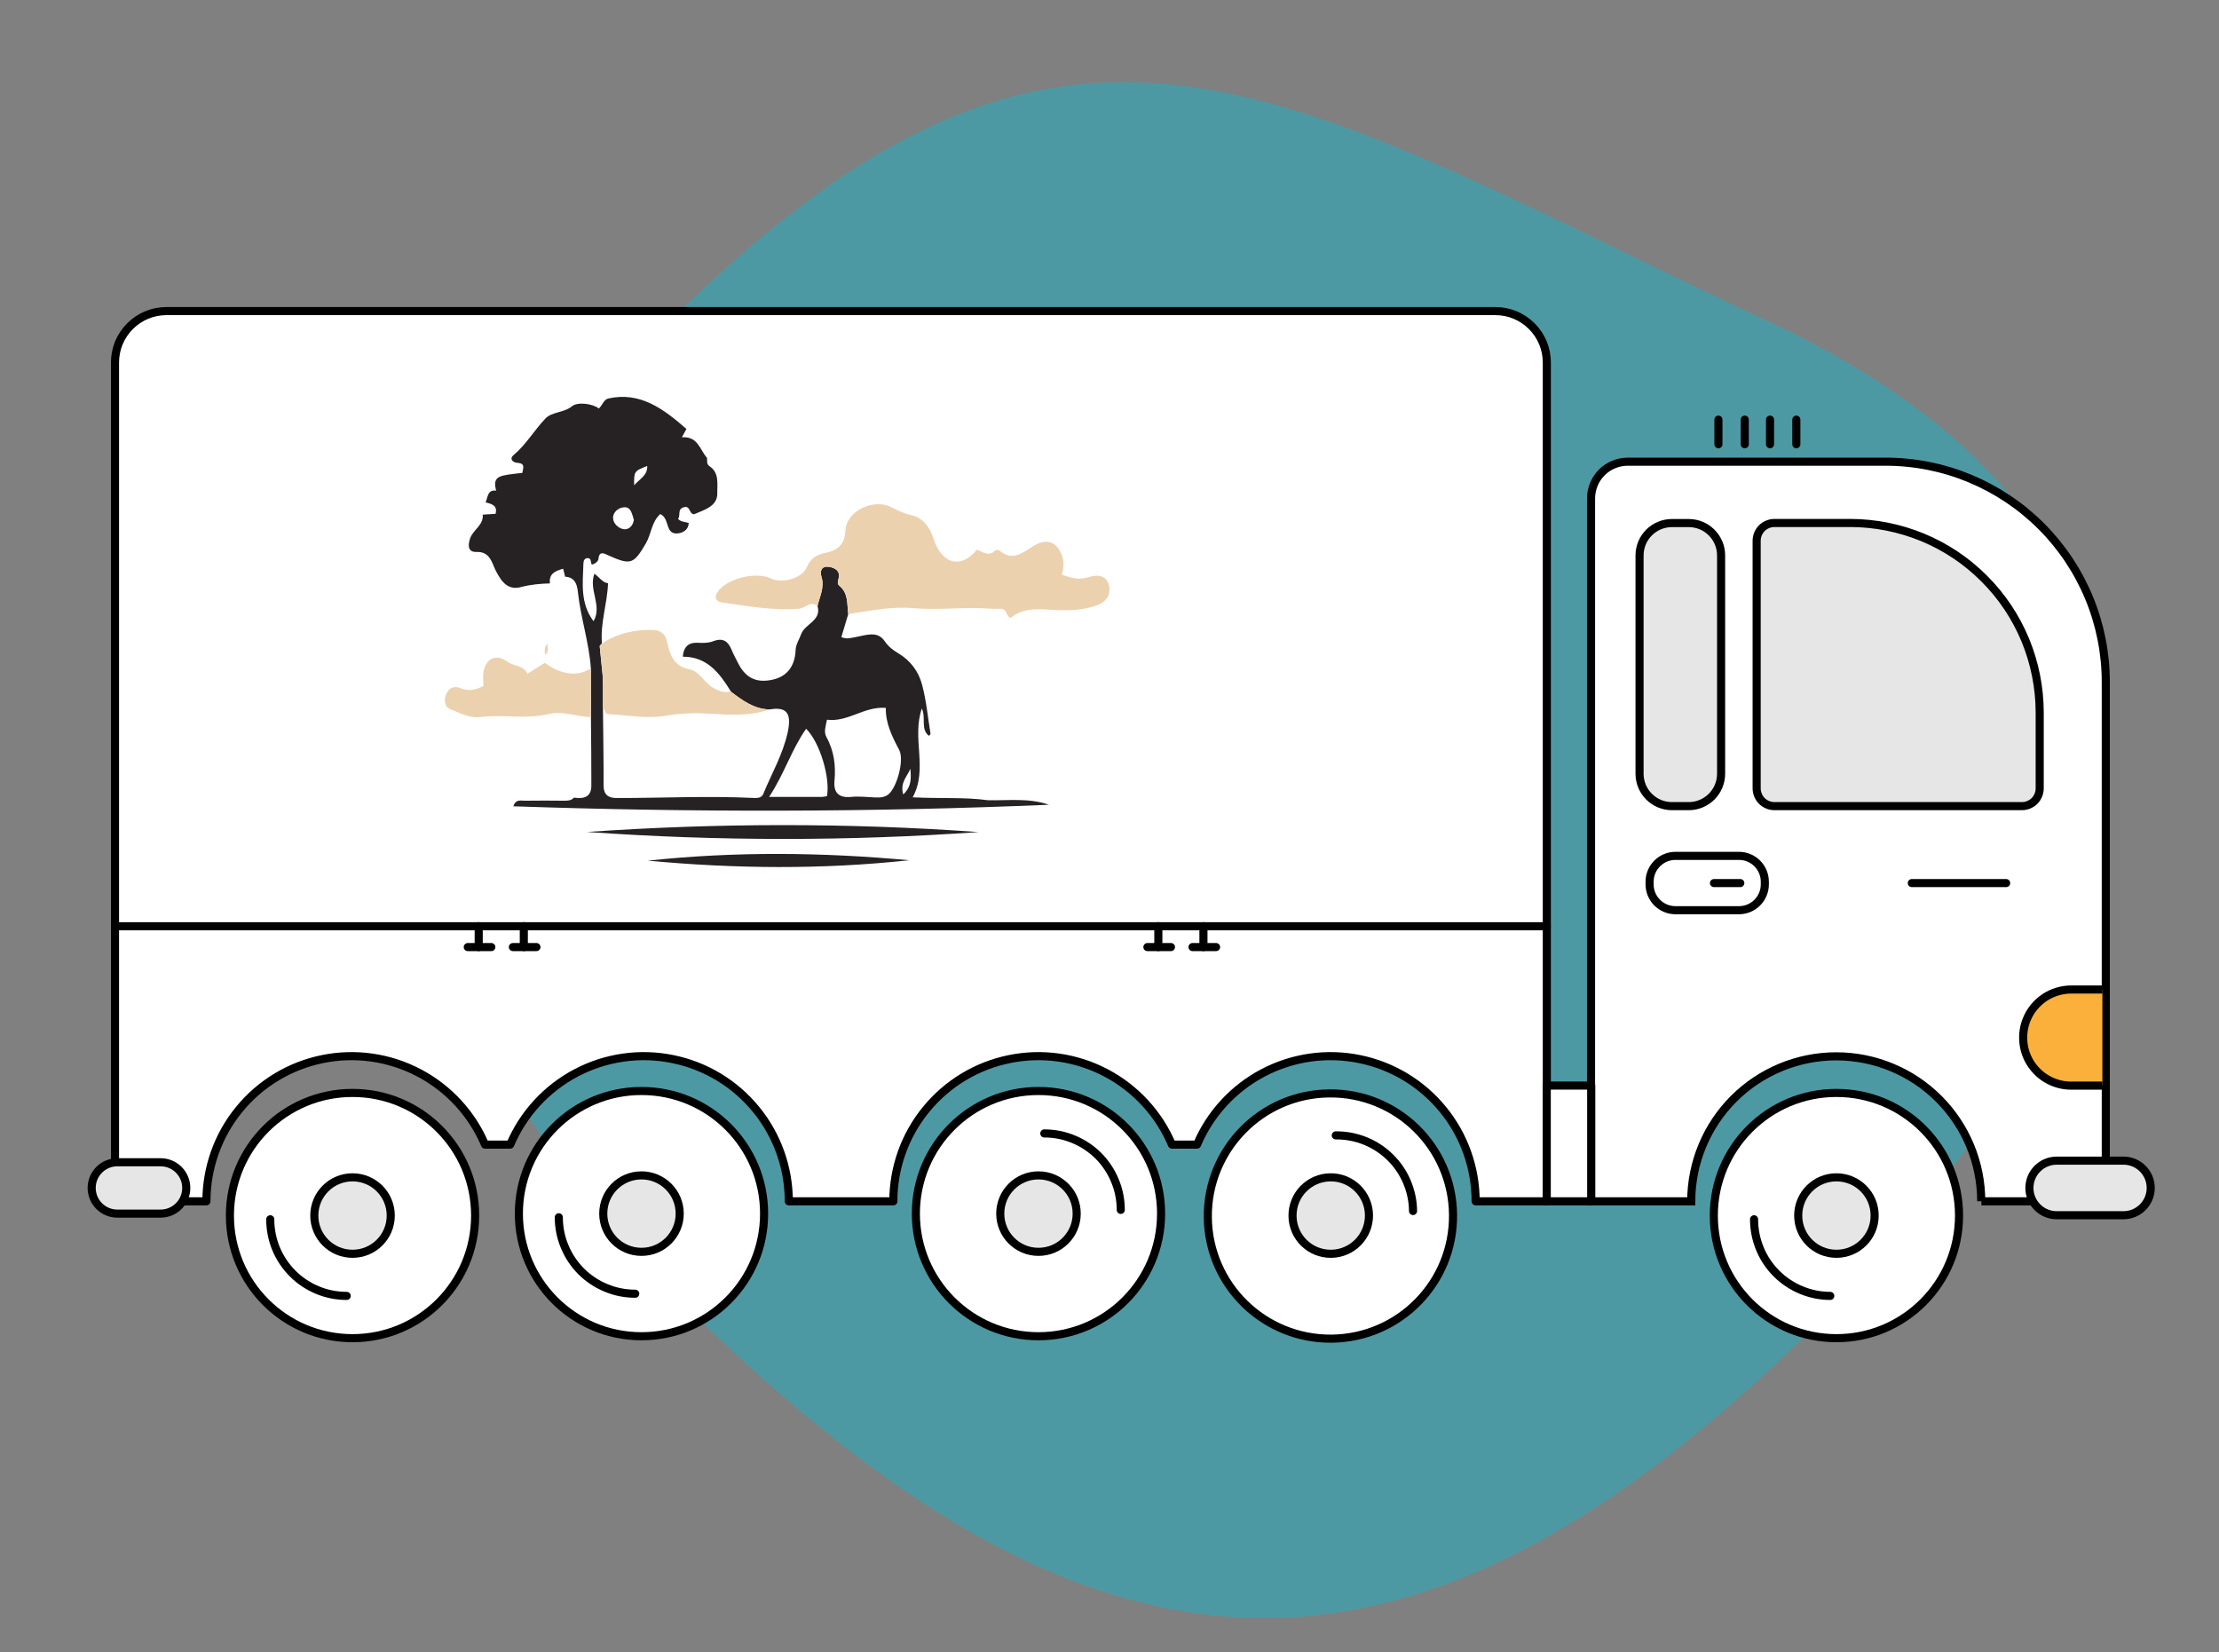 <svg version="1.2" baseProfile="tiny-ps" xmlns="http://www.w3.org/2000/svg" viewBox="0 0 274 204" width="274" height="204">
	<rect x="0" y="0" width="274" height="204" fill="#808080" stroke="none"/>
	<title>332b9ff1[1]-svg</title>
	<style>
		tspan { white-space:pre }
		.shp0 { fill: #00bfd6 } 
		.shp1 { fill: #ffffff;stroke: #000000 } 
		.shp2 { fill: none;stroke: #000000;stroke-linecap:round;stroke-linejoin:round } 
		.shp3 { fill: #e6e6e6;stroke: #000000;stroke-linecap:round;stroke-linejoin:round } 
		.shp4 { fill: #ffffff;stroke: #000000;stroke-width: 1 } 
		.shp5 { fill: #fbb03b;stroke: #000000 } 
		.shp6 { fill: #ffffff;stroke: #000000;stroke-linecap:round;stroke-linejoin:round } 
		.shp7 { fill: none;stroke: #000000 } 
		.shp8 { fill: #262122 } 
		.shp9 { fill: #ecd1af } 
	</style>
	<g id="Layer" style="opacity: 0.4">
		<path id="Layer" class="shp0" d="M221.11 166.67C173.35 212.26 135.71 210.05 87.94 164.46C42.35 120.94 39.94 80.46 85.52 36.91C133.29 -8.68 159.23 11.95 219 40C280.88 69.1 266.71 123.15 221.11 166.67Z" />
	</g>
	<path id="Layer" class="shp1" d="M244.66 148.32L256.39 148.32C256.87 148.32 257.34 148.23 257.78 148.04C258.22 147.86 258.62 147.59 258.96 147.26C259.29 146.92 259.56 146.52 259.74 146.08C259.93 145.64 260.02 145.17 260.02 144.69L260.02 84.22C260.02 80.65 259.32 77.1 257.95 73.8C256.58 70.5 254.58 67.5 252.05 64.97C249.52 62.44 246.52 60.44 243.22 59.07C239.92 57.7 236.37 57 232.8 57L201 57C200.4 57 199.81 57.12 199.26 57.35C198.71 57.57 198.21 57.91 197.79 58.33C197.37 58.75 197.03 59.25 196.81 59.8C196.58 60.35 196.46 60.94 196.46 61.54L196.46 148.32L208.83 148.32C208.84 143.57 210.72 139.02 214.08 135.66C217.43 132.31 221.99 130.42 226.74 130.42C231.48 130.42 236.04 132.31 239.39 135.66C242.75 139.02 244.64 143.57 244.64 148.32" />
	<path id="Layer" class="shp1" d="M226.76 165.22C218.39 165.22 211.62 158.45 211.62 150.08C211.62 141.71 218.39 134.94 226.76 134.94C235.13 134.94 241.9 141.71 241.9 150.08C241.9 158.45 235.13 165.22 226.76 165.22Z" />
	<path id="Layer" class="shp2" d="M216.59 150.54C216.59 151.78 216.83 153.01 217.3 154.15C217.77 155.3 218.46 156.34 219.34 157.22C220.21 158.1 221.25 158.79 222.39 159.27C223.54 159.75 224.76 160 226 160" />
	<path id="Layer" class="shp3" d="M226.76 154.8C224.15 154.8 222.04 152.69 222.04 150.08C222.04 147.47 224.15 145.36 226.76 145.36C229.37 145.36 231.48 147.47 231.48 150.08C231.48 152.69 229.37 154.8 226.76 154.8Z" />
	<path id="Layer" class="shp1" d="M128.23 164.98C119.86 164.98 113.09 158.21 113.09 149.84C113.09 141.47 119.86 134.7 128.23 134.7C136.6 134.7 143.37 141.47 143.37 149.84C143.37 158.21 136.6 164.98 128.23 164.98Z" />
	<path id="Layer" class="shp2" d="M138.39 149.38C138.39 148.14 138.15 146.91 137.67 145.77C137.2 144.62 136.5 143.58 135.63 142.7C134.75 141.83 133.71 141.13 132.56 140.66C131.42 140.18 130.19 139.94 128.95 139.94" />
	<path id="Layer" class="shp3" d="M128.23 154.56C125.62 154.56 123.51 152.45 123.51 149.84C123.51 147.23 125.62 145.12 128.23 145.12C130.84 145.12 132.95 147.23 132.95 149.84C132.95 152.45 130.84 154.56 128.23 154.56Z" />
	<path id="Layer" class="shp4" d="M164.43 165.28C156.06 165.36 149.22 158.66 149.14 150.29C149.06 141.92 155.76 135.08 164.13 135C172.5 134.91 179.34 141.61 179.42 149.99C179.5 158.36 172.8 165.19 164.43 165.28Z" />
	<path id="Layer" class="shp2" d="M174.48 149.52C174.47 148.28 174.21 147.06 173.72 145.91C173.24 144.77 172.53 143.74 171.64 142.87C170.76 142.01 169.71 141.32 168.56 140.86C167.41 140.4 166.18 140.17 164.94 140.18" />
	<path id="Layer" class="shp3" d="M164.37 154.8C161.76 154.83 159.62 152.74 159.6 150.13C159.57 147.52 161.66 145.39 164.27 145.36C166.88 145.33 169.01 147.42 169.04 150.03C169.06 152.64 166.98 154.77 164.37 154.8Z" />
	<path id="Layer" class="shp1" d="M79.21 164.98C70.84 164.98 64.07 158.21 64.07 149.84C64.07 141.47 70.84 134.7 79.21 134.7C87.58 134.7 94.35 141.47 94.35 149.84C94.35 158.21 87.58 164.98 79.21 164.98Z" />
	<path id="Layer" class="shp2" d="M69 150.29C69 151.53 69.24 152.76 69.72 153.9C70.19 155.05 70.89 156.09 71.76 156.97C72.64 157.84 73.68 158.54 74.83 159.01C75.97 159.49 77.2 159.73 78.44 159.73" />
	<path id="Layer" class="shp3" d="M79.21 154.56C76.6 154.56 74.49 152.45 74.49 149.84C74.49 147.23 76.6 145.12 79.21 145.12C81.82 145.12 83.93 147.23 83.93 149.84C83.93 152.45 81.82 154.56 79.21 154.56Z" />
	<path id="Layer" class="shp1" d="M43.53 165.22C35.16 165.22 28.39 158.45 28.39 150.08C28.39 141.71 35.16 134.94 43.53 134.94C51.9 134.94 58.67 141.71 58.67 150.08C58.67 158.45 51.9 165.22 43.53 165.22Z" />
	<path id="Layer" class="shp2" d="M33.37 150.54C33.37 151.78 33.61 153.01 34.08 154.16C34.56 155.31 35.25 156.35 36.13 157.23C37 158.11 38.05 158.8 39.19 159.28C40.34 159.76 41.57 160 42.81 160" />
	<path id="Layer" class="shp3" d="M43.53 154.8C40.92 154.8 38.81 152.69 38.81 150.08C38.81 147.47 40.92 145.36 43.53 145.36C46.14 145.36 48.25 147.47 48.25 150.08C48.25 152.69 46.14 154.8 43.53 154.8Z" />
	<path id="Layer" class="shp5" d="M259.6 122.17L255.75 122.17C255.16 122.17 254.58 122.26 254.02 122.43C253.46 122.6 252.93 122.85 252.44 123.18C251.96 123.51 251.52 123.9 251.15 124.36C250.78 124.81 250.48 125.32 250.26 125.86L250.26 125.86C249.89 126.76 249.75 127.74 249.85 128.71C249.94 129.68 250.28 130.61 250.82 131.41C251.37 132.22 252.1 132.89 252.96 133.34C253.82 133.8 254.78 134.04 255.75 134.04L259.6 134.04" />
	<path id="Layer" class="shp6" d="M110.31 148.32C110.31 144.19 111.73 140.18 114.35 136.98C116.96 133.78 120.6 131.58 124.65 130.76C128.7 129.93 132.91 130.54 136.56 132.46C140.22 134.39 143.1 137.52 144.71 141.32L147.81 141.32C149.42 137.52 152.3 134.39 155.96 132.46C159.61 130.54 163.82 129.93 167.87 130.76C171.92 131.58 175.56 133.78 178.17 136.98C180.79 140.18 182.21 144.19 182.21 148.32L191 148.32L191 44.76C191 43.93 190.84 43.1 190.52 42.33C190.2 41.56 189.73 40.86 189.14 40.27C188.55 39.68 187.85 39.21 187.08 38.89C186.31 38.57 185.48 38.41 184.65 38.41L20.55 38.41C19.72 38.41 18.89 38.57 18.12 38.89C17.35 39.21 16.65 39.68 16.06 40.27C15.47 40.86 15 41.56 14.68 42.33C14.36 43.1 14.2 43.93 14.2 44.76L14.2 144.69C14.2 145.17 14.29 145.64 14.48 146.08C14.66 146.52 14.93 146.92 15.26 147.26C15.6 147.59 16 147.86 16.44 148.04C16.88 148.23 17.35 148.32 17.83 148.32L25.49 148.32C25.49 144.19 26.91 140.18 29.53 136.98C32.14 133.78 35.78 131.58 39.83 130.76C43.88 129.93 48.09 130.54 51.74 132.46C55.4 134.39 58.28 137.52 59.89 141.32L63 141.32C64.61 137.52 67.49 134.39 71.15 132.46C74.8 130.54 79.01 129.93 83.06 130.76C87.11 131.58 90.75 133.78 93.36 136.98C95.98 140.18 97.4 144.19 97.4 148.32L110.31 148.32Z" />
	<path id="Layer" class="shp3" d="M265.57 146.67C265.57 148.53 264.06 150.04 262.2 150.04L253.96 150.04C252.1 150.04 250.59 148.53 250.59 146.67L250.59 146.67C250.59 144.81 252.1 143.3 253.96 143.3L262.2 143.3C264.06 143.3 265.57 144.81 265.57 146.67L265.57 146.67Z" />
	<path id="Layer" class="shp3" d="M23 146.67C23 148.42 21.58 149.84 19.83 149.84L14.49 149.84C12.74 149.84 11.32 148.42 11.32 146.67L11.32 146.67C11.32 144.92 12.74 143.5 14.49 143.5L19.83 143.5C21.58 143.5 23 144.92 23 146.67L23 146.67Z" />
	<path id="Layer" class="shp3" d="M249.68 99.53L219.1 99.53C218.81 99.53 218.53 99.47 218.26 99.36C218 99.25 217.75 99.09 217.55 98.89C217.35 98.69 217.19 98.44 217.08 98.18C216.97 97.91 216.91 97.63 216.91 97.34L216.91 66.76C216.91 66.47 216.97 66.19 217.08 65.92C217.19 65.66 217.35 65.41 217.55 65.21C217.75 65.01 218 64.85 218.26 64.74C218.53 64.63 218.81 64.57 219.1 64.57L228.45 64.57C231.52 64.57 234.57 65.18 237.41 66.35C240.25 67.53 242.83 69.25 245 71.43C247.18 73.6 248.9 76.18 250.08 79.02C251.25 81.86 251.86 84.91 251.86 87.98L251.86 97.34C251.86 97.63 251.8 97.91 251.69 98.18C251.58 98.44 251.42 98.69 251.22 98.89C251.02 99.09 250.77 99.25 250.51 99.36C250.24 99.47 249.96 99.53 249.67 99.53L249.68 99.53Z" />
	<path id="Layer" class="shp3" d="M212.52 95.53C212.52 97.74 210.73 99.53 208.52 99.53L206.45 99.53C204.24 99.53 202.45 97.74 202.45 95.53L202.45 68.58C202.45 66.37 204.24 64.58 206.45 64.58L208.52 64.58C210.73 64.58 212.52 66.37 212.52 68.58L212.52 95.53Z" />
	<path id="Layer" class="shp7" d="M217.92 109.18C217.92 110.95 216.49 112.38 214.72 112.38L206.89 112.38C205.12 112.38 203.69 110.95 203.69 109.18L203.69 108.87C203.69 107.1 205.12 105.67 206.89 105.67L214.72 105.67C216.49 105.67 217.92 107.1 217.92 108.87L217.92 109.18Z" />
	<path id="Layer" class="shp2" d="M214.89 109.03L211.64 109.03" />
	<path id="Layer" class="shp6" d="M190.99 134.03L196.48 134.03L196.48 148.32L190.99 148.32L190.99 134.03Z" />
	<path id="Layer" class="shp2" d="M190.99 114.36L14.2 114.36" />
	<path id="Layer" fill-rule="evenodd" class="shp8" d="M69.78 71.2C69.7 70.89 69.63 70.57 69.54 70.22C68.57 70.49 67.75 70.83 67.91 72.03C66.66 72.07 65.52 72.17 64.38 72.47C62.81 72.9 62 72 61.2 70.43C60.77 69.6 60.54 68.07 58.85 68.15C57.94 68.18 57.69 67.57 58.03 66.53C58.39 65.39 59.72 64.88 59.61 63.54C60.19 63.5 60.68 63.47 61.19 63.44C61.47 62.39 60.68 62.21 59.96 62.02C60.26 61.34 60.2 60.44 61.26 60.58C60.77 58.65 61.74 58.72 64.51 58.38C64.55 57.86 64.94 57.22 63.92 57.15C63.22 57.1 62.92 56.6 63.38 56.22C64.96 54.9 65.97 53.12 67.35 51.67C68.13 50.84 69.65 50.97 70.64 50.15C71.32 49.59 73.2 49.83 73.95 50.44C74.38 50.02 74.54 49.38 75.07 49.21C79.07 48.3 81.96 50.52 84.76 52.96C84.73 53 84.51 53.41 84.2 53.99C86.19 53.84 86.42 55.55 87.3 56.53C87.36 56.89 87.19 57.28 87.62 57.57C88.86 58.38 88.54 59.85 88.57 60.9C88.61 62.53 86.92 62.96 85.71 63.49C85.04 63.46 85.29 62.42 84.46 62.62C83.58 62.85 84.08 63.67 83.72 64.06C84.08 64.46 84.59 64.41 85.04 64.57C85 65.61 84 65.9 83.42 65.86C82.15 65.78 82.67 63.97 81.53 63.47C80.45 64.42 80.43 65.92 79.75 67.09C78.23 69.69 77.88 69.81 75.05 68.54C74.7 68.38 73.98 67.94 73.9 68.98C73.87 69.32 73.49 69.61 73.09 69.71C72.88 69.46 73.07 68.96 72.62 68.91C72.2 68.88 72.05 69.19 72.04 69.56C71.96 71.99 71.62 74.48 73.29 76.7C74.41 74.78 72.64 72.81 73.4 70.83C74.06 71.33 74.41 71.93 75.08 72.01C74.98 74.58 74.1 76.96 74.33 79.45C74.33 79.45 74.25 79.52 74.25 79.52C74.18 79.6 74.12 79.68 74.05 79.76C74.17 80.96 74.29 82.15 74.41 83.34L74.41 83.36C74.43 83.68 74.44 84.01 74.45 84.34L74.45 84.37C74.45 85.35 74.45 86.33 74.45 87.31C74.48 90.53 74.54 93.74 74.53 96.95C74.52 98.11 75.1 98.53 76.14 98.53C81.79 98.53 87.44 98.25 93.09 98.52C93.55 98.54 94.04 98.51 94.24 98.04C95.28 95.51 96.68 93.12 97.27 90.4C97.78 88.01 97.11 87.24 95.02 87.59C93.13 87.55 91.69 86.49 90.27 85.41L90.27 85.42L90.24 85.36C88.86 83.11 87.31 81.07 84.32 81.08C84.41 79.72 85.18 79.31 86.12 79.36C86.8 79.4 87.47 79.4 88.07 79.17C89.25 78.71 89.89 79.16 90.33 80.21C90.53 80.72 90.81 81.2 91.05 81.7C91.98 83.65 93.3 84.35 95.3 83.94C97.13 83.57 98.15 82.32 98.24 80.28C98.27 79.53 98.69 78.96 98.92 78.31C99.39 77 101.47 76.65 100.95 74.82C101.21 73.65 101.83 72.53 101.45 71.27C101.2 70.46 101.46 69.88 102.32 69.98C103.05 70.07 103.83 70.48 103.54 71.46C103.43 71.83 103.38 72.11 103.64 72.32C104.78 73.26 104.58 74.59 104.74 75.82C104.46 76.77 104.18 77.72 103.89 78.66C104.58 78.97 105.14 78.74 105.74 78.64C106.94 78.42 108.35 77.86 109.22 79.14C109.69 79.83 110.26 80.26 110.89 80.64C112.42 81.54 113.42 82.9 113.85 84.51C114.38 86.49 114.57 88.57 114.9 90.6C114.91 90.66 114.79 90.74 114.69 90.85C113.64 89.99 114.37 88.66 113.83 87.47C112.55 91.19 114.62 94.9 112.7 98.44C116.14 98.62 119.07 98.4 121.98 98.8C124.5 98.86 127.06 98.49 129.52 99.36C107.49 100.29 85.46 100.31 63.39 99.55C63.68 98.63 64.33 98.87 64.84 98.86C66.44 98.84 68.05 98.84 69.65 98.86C70.11 98.86 70.54 98.85 70.87 98.48C72.05 98.65 73.02 98.46 73.02 96.98C73.03 94.17 72.99 91.35 72.97 88.54C72.97 86.53 72.96 84.53 72.96 82.52C72.74 79.33 71.7 76.28 71.36 73.11C71.25 72.1 70.98 71.28 69.78 71.2ZM85.04 64.57C85.04 64.56 85.04 64.56 85.04 64.55L85.06 64.57C85.06 64.57 85.05 64.57 85.04 64.57ZM102.11 88.86C101.95 89.7 101.7 90.37 102.04 90.98C102.98 92.69 103.22 94.49 103.04 96.42C102.91 97.83 103.55 98.55 105.1 98.39C106.08 98.29 107.09 98.42 108.08 98.46C108.7 98.48 109.29 98.46 109.79 98C110.78 97.06 111.68 93.83 111.03 92.59C110.15 90.93 109.34 89.29 109.38 87.4C106.7 87.18 104.73 89.19 102.11 88.86ZM99.54 89.98C97.73 92.55 96.86 95.52 94.97 98.39C97.46 98.39 99.48 98.39 101.5 98.39C101.71 98.38 101.92 98.33 102.11 98.3C102.54 96.06 101.25 91.66 99.54 89.98ZM78.27 64.19C78.04 63.45 77.92 62.58 77.07 62.63C76.39 62.67 75.67 63.21 75.7 63.98C75.73 64.67 76.41 65.26 77.03 65.34C77.68 65.43 78.18 64.86 78.27 64.19ZM111.53 98.09C112.6 97.09 112.5 96 112.41 94.91C112.05 95.85 111.1 96.6 111.53 98.09ZM78.3 59.91C79.05 59.09 79.97 58.68 79.92 57.53C78.29 58.18 78.29 58.18 78.3 59.91Z" />
	<path id="Layer" fill-rule="evenodd" class="shp9" d="M100.95 74.82C100.07 74.12 99.43 75.09 98.65 75.16C95.47 75.42 92.36 74.83 89.24 74.4C88.32 74.27 88.08 73.69 88.78 72.86C90.06 71.35 93.44 70.56 95.2 71.43C96.55 72.08 99.05 71.41 99.6 70.07C100.07 68.94 100.85 68.47 101.93 68.26C103.44 67.95 104.31 67.24 104.39 65.5C104.5 63.1 107.88 61.46 110.12 62.65C110.9 63.06 111.65 63.41 112.54 63.61C114 63.92 114.86 65.2 115.26 66.47C116.34 69.84 118.8 70.18 120.63 67.85C121.37 68.15 122.08 68.77 122.89 67.96C122.98 67.88 123.27 67.85 123.36 67.93C125.31 69.65 126.69 67.74 128.22 67.1C129.43 66.6 130.47 66.99 131.07 68.44C131.4 69.25 131.39 70.05 131.11 70.93C132.22 71.36 133.24 71.65 134.46 71.25C135.39 70.95 136.59 70.93 136.92 72.24C137.25 73.52 136.48 74.39 135.33 74.78C133.77 75.31 132.2 75.4 130.49 75.33C128.66 75.25 126.51 74.86 124.82 76.28C124.19 76.16 124.39 75.14 123.55 75.17C122.46 75.2 121.36 75.07 120.27 75.07C117.8 75.07 115.31 75.31 112.87 75.09C110.08 74.84 107.43 75.41 104.74 75.82C104.58 74.59 104.78 73.26 103.65 72.32C103.38 72.11 103.43 71.83 103.54 71.46C103.83 70.48 103.05 70.07 102.32 69.98C101.46 69.88 101.2 70.46 101.45 71.27C101.83 72.53 101.21 73.65 100.95 74.82Z" />
	<path id="Layer" fill-rule="evenodd" class="shp9" d="M72.96 82.52C72.96 84.53 72.97 86.53 72.97 88.54C71.18 88.48 69.44 87.71 67.62 88.19C64.86 88.82 62.05 88.18 59.28 88.53C57.94 88.7 56.81 88.02 55.65 87.58C54.9 87.3 54.77 86.45 55.09 85.72C55.41 84.96 56.05 84.62 56.85 84.96C57.86 85.38 58.78 85.18 59.69 84.69C59.69 84.08 59.6 83.47 59.71 82.89C60.03 81.25 61.31 80.7 62.62 81.68C63.42 82.29 64.62 82.09 65.13 83.18C65.9 82.7 66.59 82.27 67.27 81.84C69.31 83.34 71.35 83.58 72.96 82.52Z" />
	<path id="Layer" fill-rule="evenodd" class="shp8" d="M72.49 102.72C88.6 101.6 104.71 101.58 120.83 102.73C104.72 103.87 88.6 103.86 72.49 102.72Z" />
	<path id="Layer" fill-rule="evenodd" class="shp8" d="M112.28 106.21C101.53 107.37 90.76 107.27 79.99 106.26C90.74 105.11 101.5 105.22 112.28 106.21Z" />
	<path id="Layer" fill-rule="evenodd" class="shp9" d="M67.58 79.49C67.66 79.97 67.8 80.47 67.31 80.84C67.26 80.36 67.18 79.88 67.58 79.49Z" />
	<path id="Layer" fill-rule="evenodd" class="shp9" d="M95.02 87.59C92.78 88.37 90.46 88.3 88.15 88.14C86.16 88.01 84.25 88.01 82.22 88.37C79.94 88.77 77.5 88.29 75.12 88.18C74.62 88.15 74.72 87.57 74.45 87.31C74.45 86.33 74.45 85.35 74.45 84.37C74.45 84.37 74.53 84.35 74.53 84.35L74.45 84.34C74.44 84.01 74.43 83.68 74.41 83.36C74.41 83.36 74.49 83.35 74.49 83.35L74.41 83.34C74.29 82.15 74.17 80.96 74.05 79.76C74.11 79.68 74.18 79.6 74.25 79.51C74.25 79.51 74.33 79.45 74.33 79.45C76.24 78.18 78.36 77.73 80.62 77.78C81.65 77.81 82.17 78.3 82.4 79.36C82.72 80.86 83.2 82.25 85.11 82.63C86.42 82.88 86.99 84.4 88.22 85.01C88.92 85.35 89.51 85.58 90.24 85.36C90.24 85.36 90.27 85.41 90.27 85.41C90.26 85.46 90.24 85.51 90.23 85.55C90.24 85.5 90.26 85.45 90.27 85.41C91.69 86.49 93.13 87.55 95.02 87.59Z" />
	<path id="Layer" class="shp2" d="M236.07 109.03L247.72 109.03" />
	<path id="Layer" class="shp2" d="M212.19 51.81L212.19 54.85" />
	<path id="Layer" class="shp2" d="M215.44 51.81L215.44 54.85" />
	<path id="Layer" class="shp2" d="M218.56 51.81L218.56 54.85" />
	<path id="Layer" class="shp2" d="M221.81 51.81L221.81 54.85" />
	<path id="Layer" class="shp2" d="M148.6 114.35L148.6 116.93" />
	<path id="Layer" class="shp2" d="M147.25 116.93L150.16 116.93" />
	<path id="Layer" class="shp2" d="M143.03 114.35L143.03 116.93" />
	<path id="Layer" class="shp2" d="M141.68 116.93L144.59 116.93" />
	<path id="Layer" class="shp2" d="M64.68 114.35L64.68 116.93" />
	<path id="Layer" class="shp2" d="M63.33 116.93L66.24 116.93" />
	<path id="Layer" class="shp2" d="M59.11 114.35L59.11 116.93" />
	<path id="Layer" class="shp2" d="M57.76 116.93L60.67 116.93" />
</svg>